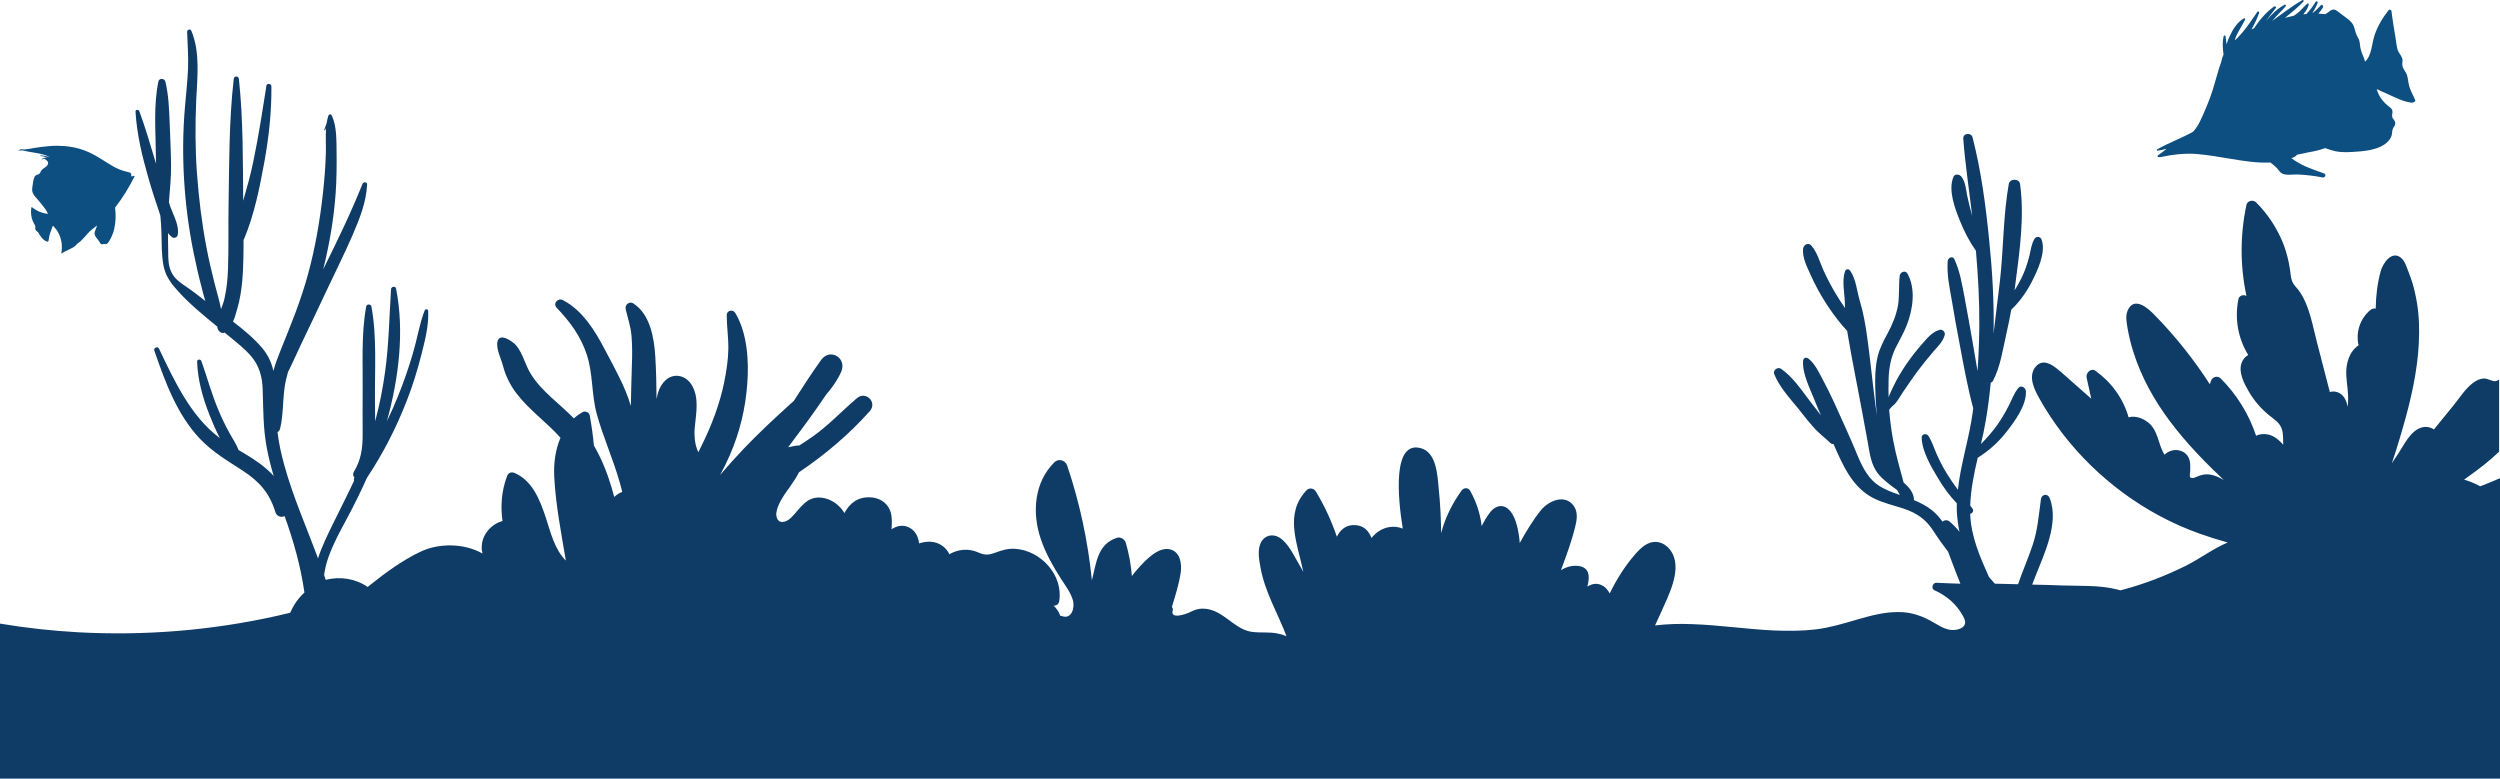 <svg width="1355" height="422" viewBox="0 0 1355 422" fill="none" xmlns="http://www.w3.org/2000/svg">
<path d="M1309.07 54.273C1308.07 51.873 1306.77 49.773 1305.97 47.273C1305.27 45.173 1305.27 43.073 1304.67 40.973C1304.37 39.873 1303.87 39.273 1303.37 38.373C1302.37 36.773 1301.87 35.773 1302.07 34.073C1302.17 33.473 1302.17 32.873 1302.17 32.373C1301.87 30.373 1300.27 29.073 1299.57 27.173C1298.97 25.273 1298.77 23.073 1298.47 21.073C1297.67 16.073 1296.77 10.973 1296.17 5.973C1296.07 5.273 1295.07 4.973 1294.67 5.473C1291.37 9.573 1288.67 14.173 1286.97 19.173C1285.57 23.373 1285.47 30.273 1281.87 33.373C1281.27 30.973 1279.87 28.673 1279.37 26.073C1278.97 24.173 1279.17 22.373 1278.17 20.673C1276.97 18.673 1276.57 17.073 1275.97 14.873C1275.17 11.573 1271.37 9.573 1268.87 7.573C1265.77 5.073 1264.77 4.273 1262.27 6.373C1261.67 6.873 1260.97 7.273 1260.27 7.673C1259.07 7.573 1257.77 7.473 1256.57 7.373C1257.57 6.273 1258.47 5.073 1259.07 3.873C1259.47 3.173 1258.47 2.173 1257.87 2.873C1256.47 4.473 1254.97 5.973 1253.27 7.173C1254.47 5.273 1255.47 3.373 1256.17 1.473C1256.37 0.773 1255.47 0.373 1255.07 0.973C1253.67 3.373 1251.97 5.573 1250.07 7.573L1248.37 7.773C1249.77 6.173 1250.87 4.373 1251.37 2.473C1251.47 1.973 1250.97 1.673 1250.57 1.973C1248.77 3.473 1247.37 5.373 1245.57 6.873C1244.77 7.473 1243.97 8.073 1243.17 8.573C1241.57 8.873 1240.07 9.273 1238.47 9.673C1241.97 6.873 1245.37 4.073 1248.47 0.873C1248.87 0.473 1248.37 -0.227 1247.87 0.073C1242.27 3.273 1237.07 7.373 1231.87 11.073L1231.47 11.373C1231.57 11.273 1231.67 11.073 1231.87 10.973C1234.07 8.273 1236.67 5.973 1238.87 3.373C1239.17 2.973 1238.87 2.273 1238.27 2.573C1234.37 4.573 1231.07 7.973 1228.17 11.373C1229.87 8.973 1231.67 6.773 1233.47 4.373C1233.97 3.773 1233.07 3.173 1232.47 3.573C1228.57 6.373 1224.77 10.573 1221.77 15.273C1221.27 15.473 1220.77 15.673 1220.27 15.973C1221.97 13.073 1223.37 10.073 1224.47 6.973C1224.67 6.373 1223.77 5.873 1223.47 6.473C1220.97 10.173 1218.47 13.773 1215.67 17.273C1214.67 18.473 1213.47 19.673 1212.27 20.973C1211.97 21.273 1211.57 21.573 1211.27 21.873C1211.37 21.473 1211.47 21.173 1211.57 20.773C1212.87 17.073 1215.27 14.073 1216.87 10.573C1217.07 10.173 1216.57 9.773 1216.17 9.973C1212.67 11.873 1210.07 16.073 1208.47 19.673C1207.87 20.973 1207.27 22.473 1206.77 23.973C1206.57 22.573 1206.47 21.073 1206.27 19.673C1206.17 18.973 1205.27 19.173 1205.17 19.773C1204.57 22.573 1204.67 25.173 1204.97 28.073C1205.07 28.573 1205.07 28.973 1205.17 29.473C1204.57 30.773 1204.17 32.173 1203.87 33.673C1202.47 37.473 1201.47 41.473 1200.27 45.473C1198.87 50.473 1197.07 55.273 1194.97 60.073C1193.17 64.173 1191.67 68.173 1188.67 71.373C1182.37 74.973 1175.57 77.273 1169.17 80.973C1168.87 81.173 1168.97 81.673 1169.37 81.673C1170.97 81.473 1172.57 81.073 1174.27 80.673C1172.77 81.873 1171.17 83.173 1169.57 84.273C1169.17 84.573 1169.47 85.273 1169.97 85.173C1170.07 85.173 1170.27 85.073 1170.37 85.073C1170.47 85.173 1170.67 85.273 1170.87 85.173C1177.57 83.773 1183.77 82.973 1190.57 83.473C1196.77 83.973 1202.87 85.073 1208.97 86.073C1215.67 87.173 1223.27 88.473 1230.57 88.073C1231.67 88.973 1232.87 89.873 1233.87 90.873C1234.77 91.773 1235.47 93.173 1236.57 93.873C1238.67 95.273 1242.77 94.473 1245.27 94.573C1249.77 94.773 1254.37 95.273 1258.77 96.173C1260.27 96.473 1261.07 94.473 1259.57 93.973C1254.17 92.073 1248.67 90.273 1243.87 87.073C1243.27 86.673 1242.57 86.173 1241.97 85.773C1242.77 85.473 1243.47 85.073 1244.17 84.673C1244.57 84.473 1244.77 84.173 1244.87 83.873C1247.07 83.473 1249.17 82.973 1251.07 82.573C1254.17 82.073 1257.27 81.373 1260.27 80.273C1262.07 80.973 1263.97 81.573 1265.87 81.973C1269.67 82.773 1273.77 82.473 1277.67 82.173C1283.67 81.773 1292.47 80.573 1295.77 74.673C1296.17 73.873 1296.37 73.273 1296.47 72.373C1296.57 71.073 1296.57 70.373 1297.27 69.073C1297.47 68.773 1297.77 68.473 1297.87 68.173C1298.17 67.473 1298.37 66.773 1298.07 65.973C1297.47 64.273 1296.27 64.373 1296.57 62.173C1297.07 59.073 1296.37 59.073 1293.87 56.973C1291.07 54.573 1289.07 51.673 1288.17 48.273C1289.97 49.173 1291.87 49.973 1293.67 50.773C1297.87 52.673 1302.77 55.273 1307.37 55.673C1307.47 55.673 1307.57 55.673 1307.67 55.573C1308.87 55.273 1309.27 54.773 1309.07 54.273Z" fill="#0E4F82"/>
<path d="M1337.58 258.497C1336.9 258.987 1336.22 259.476 1335.55 259.966C1338.26 260.749 1340.87 261.826 1343.39 263.099C1343.68 263.294 1343.97 263.392 1344.26 263.588C1347.84 262.217 1351.42 260.749 1355 259.182V422H0V337.997C14.033 340.346 28.163 341.913 42.389 342.696C78.294 344.654 114.586 341.717 149.717 333.885C152.233 333.297 154.749 332.71 157.266 332.122C157.943 330.556 158.814 328.989 159.491 327.814C161.04 325.269 162.879 323.115 165.008 321.157C162.976 306.863 159.104 293.254 154.265 279.743C152.427 280.624 149.91 279.938 149.233 277.491C146.136 267.211 140.426 260.847 131.522 255.07C123.393 249.783 115.167 244.986 108.392 237.839C95.811 224.524 89.52 206.998 83.617 189.963C83.133 188.494 85.456 187.515 86.133 188.886C94.359 206.117 103.166 225.307 118.651 237.056C118.844 237.154 118.941 237.251 119.135 237.447L119.038 237.251C117.006 233.237 115.167 229.027 113.522 224.817C109.941 215.81 107.134 205.824 106.844 196.033C106.844 194.564 108.779 194.564 109.166 195.739C112.36 204.747 114.78 213.852 118.554 222.663C120.296 226.873 122.328 230.985 124.554 235C126.2 237.937 128.135 240.776 129.296 243.909C134.619 247.042 139.942 250.175 144.588 254.287C145.846 255.462 147.201 256.637 148.362 258.007C146.813 252.916 145.555 247.825 144.588 242.636C142.555 232.062 142.749 221.684 142.362 211.013C142.168 204.257 140.523 198.187 136.071 192.998C132.393 188.788 127.942 185.361 123.683 181.837C123.103 181.347 122.425 180.76 121.748 180.27C119.909 181.151 117.973 179.193 117.78 177.333C117.78 177.235 117.78 177.137 117.78 177.039C110.037 170.675 102.005 164.214 95.521 156.675C92.037 152.759 89.52 148.94 88.553 143.653C87.488 137.779 87.682 131.513 87.488 125.639C87.391 122.701 87.198 119.764 86.907 116.827C86.617 115.946 86.327 115.065 86.036 114.184C84.101 108.407 82.165 102.631 80.52 96.756C77.133 85.008 74.133 72.769 73.455 60.531C73.358 59.258 75.1 59.258 75.487 60.237C78.972 69.538 81.681 79.231 84.585 88.728C84.585 87.357 84.488 85.987 84.488 84.616C84.391 71.301 83.133 57.3 85.843 44.181C86.23 42.223 89.133 42.419 89.617 44.181C91.359 51.328 91.65 58.769 91.94 66.112C92.23 73.846 92.617 81.679 92.714 89.413C92.811 96.267 92.037 102.924 91.553 109.68C91.843 110.561 92.133 111.442 92.424 112.323C94.166 117.023 97.263 122.31 96.295 127.401C96.101 128.674 94.263 129.359 93.295 128.576C92.424 127.89 91.746 127.205 91.069 126.324C91.069 129.555 91.069 132.786 91.166 136.017C91.166 140.325 91.166 144.632 93.391 148.451C95.134 151.388 97.65 153.15 100.36 155.01C104.134 157.556 107.715 160.297 111.296 163.137C110.521 160.689 109.844 158.143 109.263 155.696C107.521 149.136 106.07 142.576 104.715 135.919C102.198 123.191 100.553 110.365 99.779 97.442C99.005 84.224 99.102 71.007 100.263 57.79C100.844 50.936 101.618 44.181 101.908 37.327C102.198 30.572 101.618 23.914 101.424 17.159C101.424 16.082 103.166 15.494 103.65 16.571C108.586 28.124 106.941 41.929 106.36 54.167C105.779 67.385 105.779 80.602 106.747 93.819C107.715 107.232 109.36 120.743 111.876 133.961C113.134 140.618 114.683 147.178 116.328 153.738C117.489 158.339 118.941 162.941 119.812 167.542C120.49 165.584 121.264 163.724 121.651 161.864C122.909 156.479 123.393 150.996 123.587 145.514C123.974 134.254 123.683 122.897 123.877 111.638C124.264 88.728 124.07 65.622 126.683 42.81C126.877 40.95 129.296 41.048 129.49 42.81C131.813 64.643 131.619 86.868 131.813 108.799C133.845 101.75 135.877 94.602 137.329 87.357C140.136 73.846 142.265 60.042 144.394 46.433C144.684 44.866 147.104 45.356 147.104 46.824C147.201 60.825 145.749 74.336 143.233 88.043C140.716 101.75 137.813 116.338 132.393 129.261C132.297 129.555 132.103 129.751 132.006 129.947C132.006 137.387 131.91 144.828 131.329 152.073C130.845 157.164 130.071 162.353 128.619 167.249C127.942 169.598 127.361 172.046 126.296 174.298C132.006 178.704 137.619 183.305 142.168 188.69C145.362 192.508 147.201 196.62 148.168 201.026C149.33 196.914 150.781 192.998 152.427 188.984C157.846 175.669 163.169 162.549 166.943 148.647C170.911 134.156 173.428 119.373 175.073 104.393C175.847 97.246 176.428 90.001 176.621 82.756C176.718 78.644 176.428 73.846 176.718 69.343C176.525 69.734 176.428 70.126 176.234 70.518C176.137 70.811 175.654 70.615 175.75 70.322C176.137 69.245 176.621 68.07 177.008 66.895C177.202 65.426 177.589 64.056 177.976 62.685C178.267 61.902 179.331 61.608 179.718 62.489C182.622 68.168 182.331 76.49 182.428 82.854C182.525 90.099 182.428 97.344 181.944 104.491C180.976 118.394 178.557 132.394 175.17 146.003C182.718 130.73 190.17 115.456 196.461 99.694C196.945 98.421 199.074 98.519 198.977 100.085C198.493 109.876 194.719 118.981 190.945 127.793C186.686 137.485 182.041 146.884 177.492 156.479C172.75 166.465 168.105 176.452 163.266 186.438C160.943 191.236 158.717 196.523 156.104 201.614C155.33 204.355 154.653 207.096 154.265 209.936C153.201 217.377 153.588 224.817 151.846 232.16C151.652 233.139 151.072 233.825 150.394 234.216C151.168 240.287 152.427 246.161 154.072 252.035C158.814 269.365 166.169 285.813 172.363 302.653C174.395 296.191 177.589 289.925 180.009 284.834C183.977 276.708 188.138 268.679 191.912 260.553C191.719 259.966 191.816 259.378 192.106 258.791C191.332 258.007 191.138 256.833 191.816 255.658C195.687 249.294 196.558 243.028 196.558 235.685C196.558 228.048 196.461 220.51 196.558 212.873C196.751 197.502 195.687 181.249 198.493 166.074C198.784 164.703 201.01 164.703 201.3 166.074C204.397 182.816 203.042 200.732 203.235 217.67C203.235 221.195 203.332 224.719 203.332 228.342C205.752 219.433 207.494 210.425 208.752 201.32C210.784 186.536 210.978 171.654 211.946 156.773C212.042 155.304 214.268 154.815 214.655 156.381C219.301 179.683 216.107 205.04 209.72 228.244C211.849 223.838 213.881 219.335 215.72 214.733C218.817 207.096 221.527 199.264 223.849 191.334C226.075 183.795 227.333 175.669 230.14 168.326C230.527 167.249 232.076 167.444 232.076 168.619C232.463 176.648 230.237 184.872 228.301 192.606C226.172 200.928 223.656 209.054 220.559 216.985C214.849 231.769 207.591 245.867 198.88 258.987C195.493 266.623 191.816 273.966 187.848 281.407C184.17 288.163 180.492 295.016 177.879 302.359C176.815 305.394 176.137 308.527 175.654 311.66L175.75 311.856C176.041 312.639 176.331 313.52 176.525 314.303C184.267 312.247 192.783 313.618 199.268 318.122C199.848 317.632 200.429 317.143 201.01 316.751C209.333 310.093 218.527 303.436 228.108 298.932C237.882 294.331 251.528 294.331 261.496 300.009C261.303 299.226 261.206 298.541 261.109 297.855C261.012 296.093 261.206 294.233 261.69 292.568C262.754 289.142 265.174 286.204 268.174 284.246C269.529 283.365 270.981 282.778 272.336 282.386C271.271 274.26 271.755 266.134 274.852 258.007C275.529 256.147 277.174 255.658 278.917 256.343C288.594 260.553 292.562 270.833 295.756 280.33C298.369 288.358 300.595 297.855 306.692 303.827C304.176 288.848 301.176 273.575 300.401 258.497C300.014 251.252 300.982 243.811 303.789 237.251L303.692 237.154C296.143 228.734 286.756 222.174 279.884 213.167C276.497 208.663 273.981 203.67 272.626 198.285C271.658 194.564 268.755 188.886 269.626 185.165C270.787 179.879 278.239 185.361 279.788 187.221C283.465 191.725 284.626 197.795 287.723 202.691C293.627 212.285 303.305 218.747 311.047 226.775C312.402 225.503 313.95 224.426 315.596 223.447C317.047 222.566 319.37 223.349 319.66 225.209C320.628 230.594 321.402 236.077 321.886 241.461C326.048 248.608 329.145 256.343 331.467 264.176C331.951 265.84 332.435 267.602 332.919 269.365C334.177 268.092 335.629 267.211 337.274 266.623C336.887 264.959 336.403 263.196 335.919 261.532C332.338 248.902 326.919 236.958 323.435 224.328C320.531 213.754 321.499 202.691 318.015 192.117C314.725 182.228 308.918 174.298 301.756 166.857C299.53 164.507 302.337 161.276 305.047 162.647C315.692 168.13 322.467 179.193 327.887 189.571C333.113 199.558 338.726 209.25 341.919 220.02C342.016 212.481 342.307 204.845 342.5 197.306C342.694 192.313 342.694 187.319 342.307 182.326C341.92 177.137 340.274 172.536 339.113 167.542C338.532 165.193 341.145 163.137 343.178 164.409C352.372 170.186 354.598 183.305 355.178 193.39C355.662 201.026 355.759 208.663 355.856 216.3C356.533 212.481 357.791 208.859 360.598 206.215C365.05 201.907 371.534 203.376 374.728 208.369C379.179 215.32 377.244 224.034 376.566 231.671C376.179 235.489 376.47 241.168 378.502 245.084C379.083 243.909 379.663 242.734 380.244 241.559C385.664 230.692 390.115 218.943 392.535 207.096C393.696 201.222 394.664 195.152 394.761 189.18C394.858 183.012 393.89 176.941 393.89 170.773C393.89 168.228 397.18 167.542 398.438 169.5C405.019 180.27 405.987 195.641 405.019 207.978C404.052 221.489 400.955 234.314 395.535 246.748C393.987 250.371 392.244 253.895 390.309 257.42C394.47 252.525 398.825 247.727 403.277 243.028C411.116 234.804 419.343 227.167 427.762 219.53C428.537 218.845 429.311 218.062 430.182 217.377C435.021 209.838 439.86 202.299 445.086 195.054C449.925 188.396 459.215 194.075 455.925 201.516C453.989 205.922 451.086 210.034 447.796 213.852C442.182 222.174 436.279 230.3 430.279 238.23C429.214 239.601 428.246 240.972 427.182 242.44C428.73 242.049 430.375 241.755 432.021 241.461C432.408 241.461 432.795 241.461 433.182 241.461C435.698 239.895 438.118 238.23 440.537 236.566C449.15 230.496 456.409 222.663 464.441 215.81C469.28 211.698 475.668 218.062 471.41 222.859C460.183 235.489 447.021 246.553 433.085 255.951C431.73 258.595 430.085 261.043 428.343 263.588C426.02 266.819 423.601 270.05 422.052 273.672C421.375 275.337 420.504 277.687 420.794 279.547C421.568 284.344 425.827 283.365 428.633 280.722C433.859 275.631 436.956 268.777 445.376 269.756C450.409 270.344 455.151 273.672 457.667 278.078C460.474 272.889 464.829 269.169 471.893 269.56C476.442 269.756 480.7 272.302 482.442 276.708C483.507 279.449 483.41 282.386 483.313 285.225C483.313 285.715 483.217 286.302 483.217 286.89C485.442 285.323 488.249 284.54 490.959 285.225C495.411 286.4 497.733 290.316 498.121 294.526C502.476 293.156 507.024 293.058 510.992 295.995C512.541 297.17 513.799 298.736 514.573 300.401C517.96 298.443 521.831 297.561 525.799 298.149C527.735 298.443 529.38 299.03 531.122 299.813C534.122 300.988 536.348 300.694 539.252 299.618C542.929 298.247 546.316 297.17 550.284 297.464C564.027 298.345 576.415 311.66 574.092 325.856C573.802 327.521 572.543 328.304 571.092 328.304C572.737 329.87 573.995 331.731 574.673 333.787C574.866 333.787 575.156 333.787 575.447 333.885C580.866 335.941 582.608 329.381 581.544 325.465C580.383 321.255 577.576 317.632 575.253 314.01C570.898 307.156 566.737 300.009 564.124 292.177C559.285 278.078 560.446 261.434 571.479 250.567C573.802 248.217 577.479 249.49 578.447 252.427C585.221 272.595 589.673 293.352 591.802 314.499C594.222 305.296 594.706 295.016 605.351 291.491C607.384 290.806 609.61 292.275 610.19 294.233C611.932 300.107 612.997 306.177 613.481 312.247C614.642 310.681 615.804 309.212 617.158 307.744C621.03 303.534 627.804 296.191 634.191 297.757C639.805 299.128 640.676 305.786 639.901 310.681C638.934 316.849 636.998 322.919 635.159 328.989C635.546 329.381 635.837 329.968 635.643 330.752C634.095 335.941 642.708 332.808 644.257 332.122C646.095 331.241 647.837 330.36 649.773 330.066C652.676 329.577 655.386 330.066 658.096 331.143C665.451 334.178 670.58 341.423 678.71 342.5C683.355 343.088 687.904 342.402 692.549 343.382C694.194 343.675 695.743 344.165 697.291 344.85C692.646 332.514 685.484 320.765 683.162 307.45C682.387 303.24 681.42 297.953 683.452 293.939C685.484 290.023 689.936 289.142 693.517 291.393C698.162 294.331 701.162 300.89 703.872 305.492C704.743 306.96 705.614 308.429 706.388 309.996C703.292 294.624 695.84 278.666 708.227 265.644C709.679 264.176 712.098 264.665 713.163 266.329C717.905 274.162 721.68 282.386 724.583 290.904C726.518 286.988 729.712 284.148 734.938 284.638C739.487 285.03 741.906 287.967 743.358 291.589C745.874 288.456 749.165 286.204 753.423 285.617C755.746 285.323 758.165 285.617 760.294 286.498C757.488 269.169 754.778 238.622 770.166 242.93C778.585 245.28 779.069 257.518 779.747 264.469C780.618 272.595 781.005 280.82 781.102 288.946C783.231 280.624 787.199 272.791 792.135 265.938C793.296 264.273 795.715 264.078 796.78 265.938C800.167 271.91 802.296 278.47 803.07 285.127C804.425 282.484 805.877 279.938 807.619 277.687C809.942 274.651 813.619 272.987 817.007 275.533C821.265 278.764 822.717 286.204 823.394 291.198C823.588 292.275 823.588 293.254 823.684 294.331C827.168 288.065 830.846 281.897 835.201 276.512C839.363 271.421 848.266 267.504 853.008 274.26C855.428 277.687 854.654 281.994 853.686 285.813C852.234 291.589 850.299 297.366 848.266 302.946C847.589 304.904 846.815 306.96 846.04 309.016C848.557 307.45 851.363 306.569 854.267 306.667C861.428 306.863 861.912 312.052 860.364 317.926C862.202 316.751 864.138 316.164 866.267 316.555C869.17 317.143 871.106 319.101 872.461 321.646C876.138 314.108 880.59 306.96 886.107 300.597C889.204 297.072 892.881 293.352 897.914 293.743C901.785 294.037 905.075 296.974 906.721 300.499C911.076 309.8 904.398 322.625 900.624 331.143C899.462 333.689 898.301 336.332 897.043 338.976C903.721 338.193 910.398 337.997 917.269 338.29C932.077 338.78 946.69 341.032 961.497 341.717C969.046 342.011 976.692 342.011 984.24 341.13C991.983 340.151 999.338 337.899 1006.79 335.745C1013.85 333.689 1021.11 331.731 1028.57 331.731C1035.92 331.633 1042.11 333.885 1048.4 337.605C1051.99 339.759 1055.95 342.109 1060.21 341.325C1061.57 341.13 1063.31 340.542 1064.28 339.465C1065.82 337.605 1064.95 335.745 1063.89 333.787C1060.41 327.423 1054.99 322.821 1048.4 319.884C1046.47 319.003 1047.53 315.772 1049.47 315.87C1053.82 316.066 1058.18 316.262 1062.53 316.359C1060.79 311.954 1059.05 307.646 1057.41 303.142C1056.92 301.771 1056.34 300.401 1055.86 299.03C1053.15 295.505 1050.53 291.883 1048.02 287.967C1043.86 281.407 1038.92 278.078 1031.66 275.631C1026.24 273.868 1020.63 272.595 1015.5 270.05C1003.89 264.176 998.757 252.035 993.725 240.58C993.241 240.776 992.66 240.678 992.176 240.189C988.983 237.154 985.499 234.608 982.595 231.181C979.885 228.146 977.369 224.915 974.853 221.684C970.111 215.908 964.401 209.74 961.594 202.691C960.82 200.635 963.53 198.676 965.272 199.851C971.853 204.355 976.498 211.6 981.337 217.866C983.176 220.314 985.111 222.663 986.95 225.111C985.789 222.566 984.724 219.922 983.66 217.279C981.144 210.817 976.788 202.691 977.272 195.544C977.369 193.977 979.014 193.39 980.176 194.369C983.466 196.914 985.692 201.418 987.628 205.138C989.95 209.446 992.079 213.754 994.112 218.16C997.886 226.58 1001.85 235.097 1005.43 243.615C1007.85 249.49 1010.37 255.854 1014.92 260.455C1018.89 264.469 1024.5 266.427 1029.73 268.288C1029.24 267.406 1028.76 266.525 1028.27 265.644C1027.11 264.763 1025.86 263.882 1024.69 263.001C1021.4 260.455 1018.21 257.812 1016.18 254.091C1013.76 249.685 1013.18 244.496 1012.31 239.601C1011.14 233.237 1009.98 226.971 1008.82 220.705C1006.5 208.075 1003.89 195.543 1001.76 182.914C1001.56 181.739 1001.37 180.564 1001.18 179.389C1000.31 178.41 999.531 177.431 998.661 176.55C995.273 172.536 992.273 168.424 989.466 164.018C986.37 159.22 983.66 154.129 981.337 148.94C979.401 144.632 976.788 139.639 977.272 134.842C977.466 132.786 979.982 131.219 981.627 132.982C985.015 136.702 986.273 142.087 988.402 146.688C990.434 151.192 992.757 155.5 995.273 159.71C996.725 162.158 998.37 164.605 1000.02 166.955C1000.02 166.172 999.919 165.291 999.919 164.507C999.822 158.927 998.177 152.269 1000.02 146.982C1000.5 145.709 1001.95 145.611 1002.73 146.688C1006.02 151.192 1006.5 158.241 1008.14 163.528C1009.89 169.403 1010.95 175.277 1011.82 181.347C1013.56 193.487 1014.73 205.726 1016.27 217.866C1016.56 220.314 1016.95 222.761 1017.24 225.209C1016.76 220.02 1016.47 214.831 1016.37 209.936C1016.27 204.453 1016.37 198.872 1017.63 193.487C1018.69 188.886 1020.92 184.676 1023.15 180.564C1025.76 175.669 1027.79 170.773 1028.76 165.291C1029.53 160.102 1029.05 154.815 1029.63 149.528C1029.82 147.472 1032.73 146.199 1033.89 148.353C1038.44 156.577 1036.79 167.738 1033.5 176.158C1031.86 180.466 1029.44 184.48 1027.4 188.592C1024.79 193.977 1023.82 199.46 1023.63 205.334C1023.53 208.761 1023.53 212.09 1023.63 215.418C1023.73 215.223 1023.73 214.929 1023.82 214.733C1024.5 212.971 1025.37 211.208 1026.15 209.544C1028.18 205.236 1030.6 201.32 1033.21 197.404C1035.92 193.487 1038.82 189.767 1041.92 186.242C1044.63 183.207 1047.15 179.976 1051.21 178.802C1052.86 178.312 1054.5 179.976 1054.02 181.641C1052.95 185.459 1050.15 187.907 1047.63 190.844C1044.63 194.369 1041.73 197.991 1038.92 201.712C1036.31 205.236 1033.89 208.957 1031.37 212.579C1030.11 214.439 1029.05 216.397 1027.69 218.16C1026.73 219.433 1024.98 220.51 1024.21 221.782C1024.11 221.88 1024.02 221.978 1023.92 222.076C1024.4 227.755 1025.08 233.335 1026.15 238.916C1027.6 246.65 1029.73 253.993 1031.76 261.532C1034.66 264.078 1037.08 266.819 1037.37 270.539C1037.37 270.735 1037.37 270.931 1037.28 271.029C1040.86 272.498 1044.34 274.26 1047.44 276.805C1049.57 278.568 1051.31 280.624 1052.86 282.778C1053.73 281.799 1055.47 281.701 1056.53 282.582C1058.57 284.246 1060.41 286.107 1062.05 288.26C1061.28 284.638 1060.79 280.917 1060.6 277.197C1060.5 275.728 1060.6 274.26 1060.6 272.791C1056.73 268.777 1053.34 264.176 1050.53 259.378C1046.76 253.112 1041.82 244.888 1041.53 237.251C1041.44 235.097 1044.24 234.706 1045.21 236.272C1047.24 239.405 1048.31 243.126 1049.86 246.552C1051.41 249.979 1053.15 253.406 1055.18 256.637C1057.02 259.672 1059.05 262.609 1061.18 265.448C1062.53 252.916 1066.31 240.678 1068.44 228.342C1068.83 225.992 1069.21 223.643 1069.5 221.293C1066.31 209.544 1064.18 197.404 1061.95 185.557C1060.5 178.214 1059.24 170.871 1057.99 163.43C1056.73 156.185 1055.08 148.744 1055.66 141.402C1055.86 139.639 1058.37 138.562 1059.24 140.422C1062.34 147.08 1063.5 154.423 1064.86 161.57C1066.31 169.207 1067.66 176.941 1069.02 184.676C1069.89 190.159 1070.95 195.544 1071.83 201.124C1072.41 192.998 1072.7 184.774 1072.79 176.648C1072.89 163.039 1072.12 149.43 1070.95 135.919C1067.47 131.023 1064.66 125.541 1062.44 120.058C1059.63 113.205 1055.76 103.12 1058.76 95.875C1059.63 93.917 1062.24 94.505 1063.21 95.875C1065.34 98.91 1065.53 102.533 1066.21 106.057C1066.99 109.778 1067.95 113.4 1068.92 117.023C1067.28 103.022 1065.15 89.12 1064.08 75.119C1063.89 72.084 1068.44 71.692 1069.12 74.434C1073.76 92.448 1076.28 111.442 1078.12 130.044C1079.86 146.884 1080.83 163.822 1080.54 180.76C1080.63 180.172 1080.73 179.585 1080.73 178.997C1081.79 170.186 1082.86 161.472 1083.92 152.661C1085.95 135.136 1085.66 117.121 1088.76 99.694C1089.34 96.659 1094.47 96.659 1094.86 99.694C1097.37 117.61 1094.57 136.702 1092.25 154.521C1092.15 155.5 1091.96 156.479 1091.86 157.36C1093.31 155.206 1094.57 152.856 1095.73 150.507C1097.57 146.786 1098.83 142.87 1099.89 138.856C1100.67 135.723 1100.96 132.296 1102.7 129.457C1103.76 127.793 1105.99 128.184 1106.57 129.947C1109.09 136.996 1104.05 147.276 1100.86 153.444C1098.05 158.731 1094.47 163.724 1090.12 167.836C1089.34 172.144 1088.47 176.452 1087.5 180.662C1085.57 189.18 1084.21 198.872 1080.15 206.509C1079.86 206.999 1079.47 207.292 1078.99 207.292C1078.31 214.341 1077.44 221.489 1076.18 228.538C1075.5 232.552 1074.63 236.664 1073.66 240.678C1076.86 237.447 1079.86 234.021 1082.47 230.398C1084.79 227.069 1086.83 223.643 1088.66 220.02C1090.41 216.789 1091.57 213.069 1093.99 210.229C1095.44 208.565 1097.86 210.034 1098.05 211.992C1098.44 219.726 1091.86 228.538 1087.41 234.216C1083.05 239.797 1077.83 244.399 1071.92 248.119C1069.89 256.735 1068.15 265.35 1067.86 274.064C1068.24 274.554 1068.63 274.945 1068.92 275.435C1070.08 276.805 1069.12 278.274 1067.86 278.47C1067.86 278.568 1067.86 278.666 1067.86 278.861C1068.34 291.002 1073.18 301.869 1078.02 312.737C1079.08 313.912 1080.15 315.185 1081.21 316.359C1085.37 316.457 1089.63 316.555 1093.79 316.653C1096.21 309.604 1099.21 302.751 1101.63 295.603C1104.44 287.281 1105.02 279.155 1106.18 270.539C1106.57 267.798 1109.86 267.309 1110.92 269.952C1116.25 283.365 1107.83 300.499 1102.99 312.835C1102.5 314.206 1101.92 315.478 1101.44 316.849C1107.05 316.947 1112.76 317.143 1118.38 317.339C1127.76 317.632 1137.54 317.143 1146.73 319.297C1147.6 319.492 1148.38 319.688 1149.15 319.982C1149.64 319.884 1150.22 319.688 1150.7 319.59C1162.41 316.457 1173.83 312.052 1184.67 306.667C1192.31 302.848 1199.48 297.366 1207.41 294.037C1202.09 292.568 1196.86 290.904 1191.93 289.142C1162.89 278.764 1136.76 259.574 1117.89 235C1113.34 229.027 1109.09 222.761 1105.41 216.104C1102.7 211.306 1099.12 204.257 1103.08 199.068C1107.83 192.9 1114.41 199.362 1118.38 202.788C1123.41 207.194 1128.44 211.698 1133.47 216.104C1132.6 212.285 1131.83 208.565 1130.96 204.747C1130.38 202.103 1133.38 199.166 1135.8 201.026C1144.41 207.194 1150.8 216.006 1153.7 226.188C1157.09 225.209 1161.15 226.482 1164.25 228.929C1169.86 233.335 1169.67 240.972 1173.15 246.455C1176.06 243.615 1180.9 242.832 1184.48 245.769C1187.38 248.217 1187.19 251.839 1187.09 255.364C1187.09 255.951 1186.6 258.203 1187.09 258.693C1188.25 259.868 1190.86 258.203 1192.12 257.812C1194.06 257.126 1195.9 256.931 1197.93 257.224C1200.44 257.616 1202.96 258.791 1205.28 260.161C1184.38 240.384 1165.02 218.649 1156.22 190.55C1154.86 186.34 1153.89 182.13 1153.12 177.822C1152.64 174.689 1151.86 171.263 1153.22 168.228C1156.7 160.395 1164.15 166.955 1167.73 170.675C1178.96 182.13 1189.02 194.76 1197.73 208.271C1197.93 207.684 1198.12 207.096 1198.32 206.509C1199.09 204.257 1201.9 203.376 1203.64 205.138C1212.35 213.852 1218.93 224.524 1222.8 236.174C1225.7 234.804 1229.38 235 1232.38 236.664C1234.32 237.741 1235.96 239.307 1237.51 241.07C1237.41 238.328 1237.61 235.293 1236.83 232.748C1235.67 229.027 1232.57 227.265 1229.77 225.013C1225.41 221.391 1221.64 217.083 1218.83 212.188C1216.32 207.88 1213.22 202.005 1214.86 196.914C1215.54 194.858 1216.9 193.292 1218.54 192.41C1213.03 183.403 1211.09 172.829 1213.22 162.158C1213.51 160.493 1215.35 159.71 1216.8 160.102C1217.09 160.199 1217.28 160.199 1217.57 160.297C1214.09 144.143 1214.09 127.401 1217.57 111.051C1218.06 108.701 1221.25 108.113 1222.8 109.68C1229.28 116.142 1234.32 123.876 1237.7 132.492C1239.35 136.898 1240.51 141.499 1241.19 146.199C1241.58 148.744 1241.58 151.388 1242.93 153.64C1243.99 155.304 1245.45 156.577 1246.51 158.241C1251.93 166.27 1253.48 176.843 1255.9 185.949C1258.22 194.76 1260.45 203.67 1262.77 212.481C1264.03 212.09 1265.48 212.09 1266.93 212.579C1270.32 213.852 1271.77 216.985 1272.45 220.51C1272.54 219.628 1272.64 218.747 1272.64 217.964C1272.93 212.971 1271.96 208.173 1271.67 203.278C1271.38 196.914 1273.32 190.55 1278.35 187.124C1276.71 180.172 1279.13 172.731 1284.64 168.13C1285.51 167.347 1286.58 167.053 1287.64 167.249C1287.74 160.395 1288.51 153.542 1290.35 146.982C1291.51 142.674 1296.35 135.429 1301.48 139.835C1303.61 141.695 1304.58 145.318 1305.64 147.961C1307 151.486 1308.16 155.01 1308.93 158.731C1310.58 165.878 1311.26 173.221 1311.16 180.466C1311.06 195.739 1308.06 210.915 1304.09 225.601C1301.77 234.021 1299.26 242.636 1296.35 251.154C1297.51 249.392 1298.67 247.532 1299.93 245.769C1302.93 241.168 1306.51 233.531 1312.32 231.769C1314.74 230.985 1317.26 231.475 1319.19 232.748C1322.68 228.44 1326.16 224.132 1329.64 219.922C1333.03 215.81 1336.22 210.523 1340.58 207.39C1342.23 206.215 1344.06 205.236 1346.19 205.138C1348.42 205.04 1350.55 206.803 1352.58 206.607C1353.16 206.509 1353.84 206.215 1354.52 205.628V244.79C1349.29 249.881 1343.48 254.287 1337.58 258.497Z" fill="#0E3C67"/>
<path d="M19.075 123.9C18.975 123.6 19.175 123.4 19.175 123.1C19.175 122.2 18.775 121.8 18.375 121.1C17.875 120.2 17.575 119.3 17.275 118.4C16.775 116.5 16.675 114.5 16.975 112.6C16.975 112.3 17.375 112.2 17.475 112.4C19.975 114.4 22.875 115.6 25.975 115.9C24.975 113.3 22.775 111.1 21.075 108.9C19.975 107.6 18.475 106.2 17.775 104.6C17.175 103.3 17.475 101.8 17.675 100.5C17.875 99 18.075 97.2 18.775 95.8C19.375 94.4 20.875 95 21.675 93.8C21.975 93.3 22.075 92.8 22.475 92.3C22.875 91.8 23.375 91.5 23.875 91.1C24.575 90.6 25.375 90.2 25.775 89.4C26.775 87.8 25.175 86.7 23.975 86C23.575 86.1 23.175 86.2 22.875 86.4C22.675 86.5 22.575 86.3 22.675 86.2C23.475 85.5 24.575 85.4 25.675 85.4C24.475 85 23.175 84.7 21.875 84.5C21.675 84.5 21.775 84.2 21.875 84.2C23.575 84.3 25.275 84.6 26.975 85.1C26.675 85 26.475 84.9 26.175 84.7C21.575 82.8 16.775 82.7 12.075 81.5C11.375 81.6 10.775 81.6 10.075 81.7C9.975 81.7 9.975 81.5 10.075 81.5C10.475 81.4 10.875 81.3 11.275 81.3C11.175 81.3 11.075 81.2 10.875 81.2C10.675 81.2 10.675 80.9 10.875 80.9C11.675 80.9 12.475 80.9 13.275 81C14.075 80.9 14.975 80.8 15.775 80.7C18.075 80.2 20.475 79.9 22.775 79.6C25.375 79.3 27.975 79 30.675 79C35.775 79 40.875 79.7 45.675 81.5C50.075 83.1 53.975 85.6 57.875 88.1C59.875 89.3 61.875 90.6 63.975 91.5C66.175 92.5 68.375 93 70.675 93.6C70.875 93.7 70.975 93.9 70.875 94C70.875 94 70.975 94 70.975 94.1C71.275 94.5 71.175 95.1 71.075 95.6C71.575 95.6 71.975 95.5 72.475 95.3C72.775 95.2 72.975 95.5 72.875 95.7C69.975 101.5 66.475 107.3 62.375 112.5C62.875 116.4 62.775 120.5 61.875 124.2C61.375 126.3 60.575 128.3 59.475 130.2C59.075 130.8 58.675 131.7 57.975 132.1C57.275 132.5 57.075 132.2 56.375 132.2C55.975 132.2 55.475 132.5 55.075 132.4C54.375 132.2 53.975 131.2 53.675 130.7C52.775 129.4 50.975 127.8 51.275 126.1C51.475 125.1 51.975 124.2 52.275 123.2C52.375 122.9 52.475 122.5 52.575 122.2C51.575 123 50.575 123.8 49.575 124.6C46.875 126.8 44.875 130.3 41.875 132.1C41.675 132.3 41.575 132.5 41.375 132.7C39.175 135 35.875 135.5 33.475 137.4C33.375 137.5 33.275 137.4 33.275 137.2V137.1V137C33.975 132.9 33.275 128.8 31.075 125.2C30.375 124.1 29.475 123.3 28.675 122.3C28.175 123.6 27.675 124.8 27.275 126.1C26.675 127.6 26.575 129.1 26.275 130.6C26.275 130.7 26.175 130.7 26.175 130.7C26.175 130.9 25.975 131.1 25.775 131C24.275 130.7 23.175 129.6 22.275 128.4C21.675 127.6 21.075 126.7 20.575 125.8C19.875 125.4 19.175 124.7 19.075 123.9Z" fill="#0E4F82"/>
</svg>
